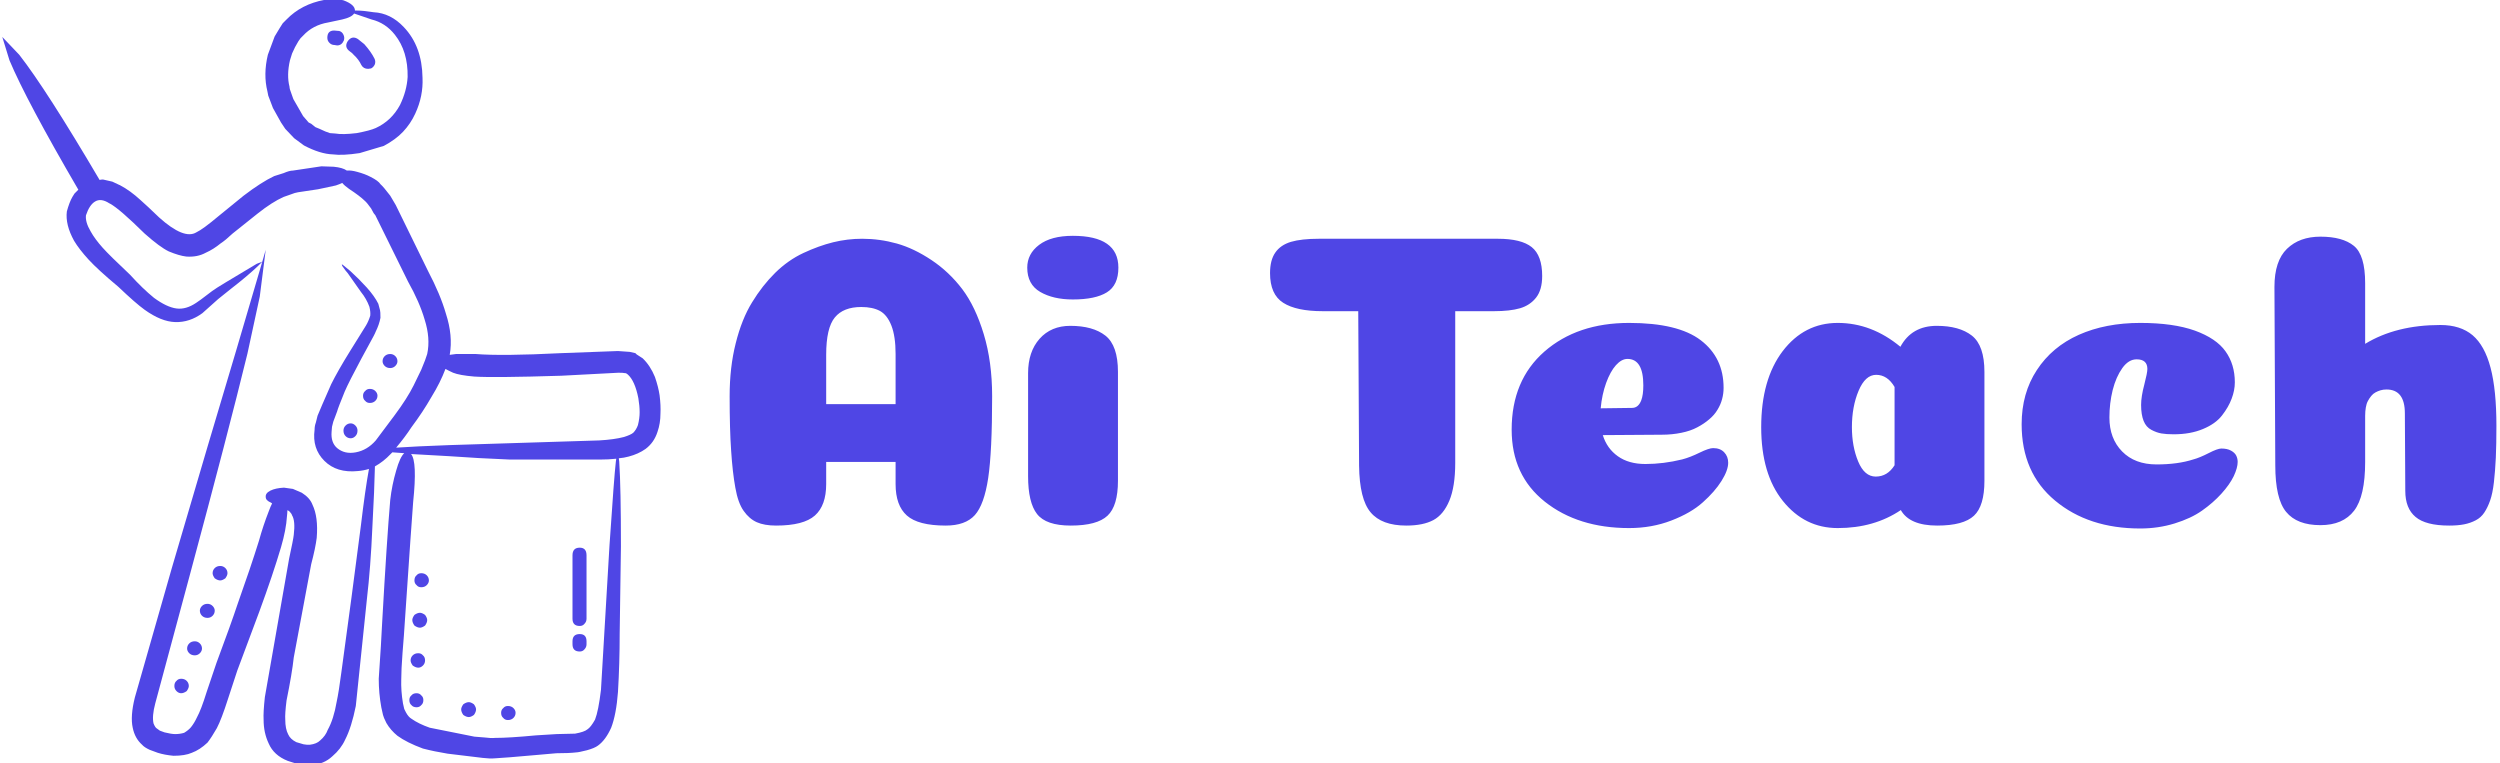 <svg width="131" height="40" viewBox="0 0 131 40" fill="none" xmlns="http://www.w3.org/2000/svg">
<g clip-path="url(#clip0_2698_654)">
<g clip-path="url(#clip1_2698_654)">
<g clip-path="url(#clip2_2698_654)">
<g clip-path="url(#clip3_2698_654)">
<g clip-path="url(#clip4_2698_654)">
<g clip-path="url(#clip5_2698_654)">
<g clip-path="url(#clip6_2698_654)">
<g clip-path="url(#clip7_2698_654)">
<path d="M45.132 16.087C44.505 16.087 44.042 16.27 43.744 16.635C43.443 17.001 43.292 17.652 43.292 18.588V21.177H46.929V18.544C46.929 17.93 46.855 17.435 46.709 17.061C46.563 16.689 46.363 16.433 46.109 16.293C45.852 16.155 45.527 16.087 45.132 16.087ZM46.929 25.367V24.205H43.292V25.367C43.292 26.113 43.095 26.662 42.701 27.013C42.307 27.364 41.628 27.54 40.664 27.54C40.255 27.54 39.919 27.481 39.656 27.364C39.394 27.247 39.164 27.05 38.969 26.772C38.77 26.494 38.624 26.087 38.531 25.552C38.434 25.019 38.361 24.376 38.312 23.621C38.259 22.869 38.233 21.916 38.233 20.76C38.233 19.751 38.339 18.825 38.553 17.982C38.763 17.143 39.047 16.43 39.407 15.845C39.763 15.26 40.167 14.744 40.62 14.296C41.073 13.852 41.566 13.505 42.101 13.256C42.633 13.008 43.151 12.82 43.656 12.695C44.158 12.572 44.665 12.511 45.176 12.511C45.789 12.511 46.396 12.594 46.994 12.761C47.593 12.93 48.199 13.22 48.812 13.629C49.426 14.039 49.963 14.546 50.424 15.152C50.883 15.761 51.258 16.547 51.55 17.513C51.842 18.478 51.988 19.561 51.988 20.76C51.988 22.691 51.92 24.12 51.782 25.047C51.642 25.977 51.409 26.625 51.082 26.991C50.752 27.357 50.243 27.54 49.557 27.54C48.593 27.54 47.914 27.364 47.52 27.013C47.126 26.662 46.929 26.113 46.929 25.367ZM53.828 14.024C53.828 13.542 54.036 13.144 54.45 12.831C54.868 12.515 55.456 12.357 56.216 12.357C57.807 12.357 58.603 12.913 58.603 14.024C58.603 14.639 58.402 15.07 57.999 15.319C57.599 15.568 57.004 15.692 56.216 15.692C55.529 15.692 54.96 15.56 54.507 15.297C54.055 15.034 53.828 14.609 53.828 14.024ZM58.581 19.488V25.192C58.581 26.07 58.399 26.68 58.034 27.022C57.669 27.367 57.026 27.54 56.106 27.54C55.245 27.54 54.656 27.338 54.341 26.934C54.028 26.533 53.872 25.872 53.872 24.951V19.553C53.872 18.807 54.072 18.208 54.472 17.754C54.875 17.301 55.413 17.074 56.084 17.074C56.873 17.074 57.486 17.245 57.924 17.587C58.362 17.933 58.581 18.566 58.581 19.488ZM76.254 16.306V24.248C76.254 25.082 76.151 25.743 75.947 26.232C75.743 26.723 75.462 27.064 75.106 27.254C74.747 27.445 74.275 27.54 73.691 27.54C72.829 27.54 72.206 27.308 71.82 26.846C71.432 26.387 71.23 25.572 71.216 24.402L71.172 16.306H69.31C68.39 16.306 67.701 16.16 67.242 15.867C66.781 15.575 66.55 15.056 66.55 14.31C66.55 13.856 66.642 13.498 66.826 13.235C67.007 12.971 67.28 12.784 67.645 12.673C68.01 12.565 68.5 12.511 69.113 12.511H78.488C79.306 12.511 79.897 12.657 80.262 12.949C80.627 13.242 80.81 13.746 80.81 14.463C80.81 14.946 80.704 15.322 80.494 15.591C80.281 15.863 79.999 16.05 79.649 16.153C79.298 16.255 78.846 16.306 78.291 16.306H76.254ZM85.366 27.671C83.584 27.671 82.112 27.21 80.95 26.289C79.79 25.367 79.211 24.11 79.211 22.515C79.211 20.789 79.783 19.425 80.928 18.421C82.076 17.421 83.555 16.921 85.366 16.921C87.074 16.921 88.326 17.223 89.12 17.829C89.917 18.437 90.316 19.268 90.316 20.321C90.316 20.526 90.29 20.724 90.237 20.914C90.188 21.104 90.107 21.29 89.996 21.471C89.888 21.655 89.742 21.823 89.558 21.976C89.377 22.131 89.17 22.27 88.936 22.392C88.702 22.518 88.425 22.613 88.104 22.678C87.782 22.745 87.439 22.779 87.074 22.779L83.986 22.8C84.132 23.268 84.395 23.637 84.774 23.906C85.154 24.178 85.636 24.314 86.22 24.314C86.848 24.314 87.49 24.234 88.147 24.073C88.425 24 88.727 23.883 89.054 23.722C89.384 23.561 89.622 23.481 89.768 23.481C90.017 23.481 90.209 23.554 90.347 23.7C90.487 23.846 90.557 24.029 90.557 24.248C90.557 24.512 90.44 24.829 90.207 25.201C89.973 25.575 89.647 25.948 89.23 26.32C88.815 26.694 88.264 27.013 87.578 27.276C86.892 27.54 86.154 27.671 85.366 27.671ZM83.876 21.396C84.884 21.382 85.431 21.374 85.519 21.374C85.738 21.374 85.899 21.243 86.001 20.979C86.074 20.789 86.11 20.526 86.11 20.19C86.11 19.268 85.833 18.807 85.278 18.807C85.074 18.807 84.872 18.917 84.674 19.136C84.478 19.356 84.307 19.666 84.161 20.067C84.015 20.47 83.92 20.914 83.876 21.396ZM96.296 27.671C95.142 27.671 94.186 27.199 93.426 26.254C92.667 25.312 92.287 24.022 92.287 22.384C92.287 20.716 92.663 19.388 93.413 18.399C94.167 17.413 95.128 16.921 96.296 16.921C97.479 16.921 98.574 17.337 99.581 18.171C99.976 17.44 100.611 17.074 101.487 17.074C102.276 17.074 102.889 17.245 103.327 17.587C103.765 17.933 103.984 18.566 103.984 19.488V25.192C103.984 26.07 103.802 26.68 103.437 27.022C103.071 27.367 102.429 27.54 101.509 27.54C100.545 27.54 99.91 27.269 99.603 26.728C98.669 27.357 97.566 27.671 96.296 27.671ZM99.275 24.38V20.277C99.026 19.853 98.705 19.641 98.311 19.641C97.931 19.641 97.625 19.919 97.391 20.475C97.157 21.031 97.04 21.667 97.04 22.384C97.04 23.056 97.15 23.656 97.369 24.183C97.588 24.709 97.895 24.973 98.289 24.973C98.698 24.973 99.026 24.775 99.275 24.38ZM112.522 19.334C112.522 18.997 112.334 18.829 111.957 18.829C111.677 18.829 111.427 18.983 111.208 19.29C110.989 19.597 110.821 19.98 110.704 20.44C110.59 20.902 110.533 21.382 110.533 21.879C110.533 22.61 110.755 23.203 111.199 23.656C111.643 24.11 112.245 24.336 113.004 24.336C113.749 24.336 114.391 24.248 114.932 24.073C115.151 24.015 115.418 23.905 115.733 23.744C116.046 23.583 116.268 23.503 116.399 23.503C116.604 23.503 116.772 23.539 116.903 23.612C117.037 23.685 117.129 23.773 117.179 23.876C117.229 23.978 117.254 24.088 117.254 24.205C117.254 24.409 117.185 24.658 117.048 24.951C116.907 25.243 116.691 25.55 116.399 25.872C116.107 26.194 115.768 26.489 115.383 26.759C114.997 27.031 114.518 27.254 113.946 27.43C113.377 27.605 112.778 27.693 112.15 27.693C110.342 27.693 108.854 27.206 107.686 26.232C106.518 25.261 105.934 23.927 105.934 22.23C105.934 21.148 106.199 20.201 106.731 19.391C107.262 18.578 107.995 17.962 108.93 17.544C109.865 17.128 110.938 16.921 112.15 16.921C113.304 16.921 114.257 17.055 115.011 17.324C115.761 17.596 116.297 17.959 116.618 18.412C116.943 18.866 117.105 19.407 117.105 20.036C117.105 20.314 117.049 20.599 116.938 20.892C116.83 21.184 116.662 21.477 116.434 21.769C116.207 22.062 115.874 22.299 115.436 22.48C114.997 22.665 114.486 22.757 113.902 22.757C113.639 22.757 113.425 22.742 113.258 22.713C113.089 22.683 112.914 22.621 112.733 22.524C112.549 22.43 112.413 22.274 112.325 22.055C112.238 21.835 112.194 21.557 112.194 21.221C112.194 20.928 112.249 20.574 112.36 20.159C112.468 19.741 112.522 19.465 112.522 19.334ZM126.037 25.719L126.015 21.66C126.015 20.826 125.694 20.409 125.051 20.409C124.935 20.409 124.829 20.424 124.736 20.453C124.64 20.482 124.552 20.519 124.473 20.563C124.391 20.606 124.318 20.668 124.254 20.747C124.187 20.829 124.128 20.916 124.079 21.01C124.026 21.107 123.99 21.221 123.969 21.352C123.946 21.484 123.934 21.63 123.934 21.791V24.205C123.934 25.404 123.742 26.255 123.356 26.759C122.968 27.265 122.379 27.518 121.591 27.518C120.773 27.518 120.174 27.287 119.794 26.824C119.415 26.365 119.225 25.55 119.225 24.38L119.181 15.034C119.181 14.127 119.4 13.461 119.838 13.037C120.276 12.613 120.86 12.401 121.591 12.401C122.364 12.401 122.949 12.562 123.343 12.883C123.737 13.205 123.934 13.856 123.934 14.836V18.017C125.015 17.359 126.329 17.03 127.877 17.03C128.578 17.03 129.14 17.209 129.564 17.566C129.987 17.925 130.301 18.493 130.505 19.268C130.71 20.043 130.812 21.06 130.812 22.318C130.812 22.961 130.802 23.517 130.781 23.985C130.758 24.453 130.725 24.88 130.681 25.267C130.637 25.656 130.571 25.974 130.484 26.223C130.396 26.472 130.294 26.684 130.177 26.859C130.06 27.035 129.911 27.169 129.73 27.263C129.546 27.36 129.345 27.43 129.126 27.474C128.906 27.518 128.644 27.54 128.337 27.54C127.519 27.54 126.932 27.389 126.576 27.088C126.217 26.789 126.037 26.333 126.037 25.719Z" fill="#4F46E5"/>
</g>
</g>
</g>
</g>
<g clip-path="url(#clip8_2698_654)">
<g clip-path="url(#clip9_2698_654)">
<path fill-rule="evenodd" clip-rule="evenodd" d="M32.27 24.193L32.293 24.037C32.026 24.066 31.736 24.081 31.424 24.081H26.727C25.613 24.037 24.544 23.977 23.52 23.903C22.733 23.858 22.073 23.821 21.538 23.791C21.761 24.044 21.798 24.884 21.649 26.311C21.605 26.846 21.457 28.98 21.204 32.712C21.189 32.98 21.153 33.477 21.093 34.206C21.048 34.8 21.026 35.262 21.026 35.589C21.012 35.99 21.041 36.414 21.116 36.86L21.182 37.15L21.271 37.328C21.36 37.492 21.457 37.603 21.561 37.663C21.813 37.841 22.132 37.997 22.518 38.132L24.856 38.6C24.87 38.6 25.056 38.615 25.412 38.645C25.62 38.674 25.798 38.681 25.947 38.666C26.437 38.666 27.149 38.622 28.084 38.533C28.797 38.488 29.16 38.466 29.176 38.466L30.133 38.443C30.459 38.384 30.675 38.309 30.778 38.22C30.897 38.146 31.031 37.975 31.18 37.708C31.298 37.41 31.402 36.89 31.491 36.147L31.937 28.586C32.099 26.162 32.211 24.698 32.27 24.193ZM32.805 19.554H32.76C32.686 19.538 32.567 19.531 32.404 19.531L29.42 19.688C27.045 19.762 25.524 19.777 24.856 19.732C24.337 19.688 23.965 19.621 23.742 19.531C23.579 19.457 23.446 19.39 23.342 19.331C23.164 19.806 22.919 20.297 22.607 20.803C22.31 21.323 21.962 21.851 21.561 22.386C21.338 22.728 21.071 23.085 20.759 23.457C21.412 23.412 22.347 23.367 23.565 23.323L31.402 23.078C31.922 23.048 32.352 22.988 32.694 22.899C32.931 22.825 33.094 22.75 33.183 22.676C33.287 22.572 33.369 22.438 33.428 22.274C33.488 22.036 33.517 21.813 33.517 21.605C33.517 21.382 33.495 21.137 33.45 20.869C33.331 20.26 33.146 19.844 32.894 19.621L32.827 19.576L32.805 19.554ZM33.005 18.439L33.295 18.506L33.361 18.572L33.673 18.773C33.94 19.026 34.156 19.353 34.319 19.754C34.437 20.096 34.519 20.416 34.563 20.713C34.608 21.07 34.623 21.39 34.608 21.672C34.608 22.015 34.556 22.334 34.452 22.631C34.333 23.003 34.126 23.3 33.829 23.523C33.577 23.702 33.28 23.836 32.938 23.925C32.775 23.97 32.605 23.999 32.426 24.014L32.448 24.193C32.508 25.114 32.537 26.594 32.537 28.63L32.471 33.225C32.471 34.251 32.441 35.262 32.382 36.258C32.322 37.046 32.204 37.671 32.026 38.132C31.832 38.562 31.603 38.875 31.335 39.068C31.216 39.157 31.024 39.239 30.756 39.313C30.459 39.388 30.274 39.425 30.199 39.425C29.947 39.455 29.598 39.47 29.153 39.47L28.151 39.558C26.993 39.662 26.251 39.722 25.925 39.737C25.762 39.752 25.553 39.745 25.301 39.715L23.453 39.492C22.993 39.417 22.563 39.328 22.162 39.224C21.598 39.016 21.153 38.793 20.826 38.555C20.589 38.362 20.395 38.139 20.247 37.886C20.143 37.678 20.084 37.536 20.069 37.462L19.98 37.061C19.891 36.57 19.846 36.072 19.846 35.567C19.935 34.273 19.995 33.292 20.025 32.623C20.188 29.724 20.329 27.582 20.448 26.2C20.507 25.679 20.611 25.166 20.759 24.661C20.893 24.185 21.034 23.88 21.182 23.747C20.945 23.732 20.737 23.717 20.559 23.702C20.529 23.732 20.499 23.761 20.47 23.791C20.218 24.059 19.943 24.274 19.646 24.438C19.631 25.196 19.586 26.259 19.512 27.627C19.453 29.009 19.356 30.273 19.223 31.418L18.644 36.994C18.495 37.737 18.31 38.324 18.087 38.756C17.939 39.083 17.716 39.373 17.419 39.626C17.122 39.908 16.744 40.064 16.284 40.094C15.987 40.123 15.586 40.05 15.081 39.871C14.591 39.678 14.257 39.373 14.079 38.957C13.902 38.585 13.812 38.169 13.813 37.708C13.798 37.455 13.82 37.061 13.879 36.526L15.149 29.277C15.297 28.594 15.379 28.177 15.393 28.029C15.453 27.538 15.422 27.196 15.304 27.003C15.289 26.943 15.238 26.869 15.149 26.78L15.059 26.735C15.059 26.824 15.051 26.928 15.037 27.047C15.008 27.523 14.904 28.066 14.725 28.675C14.443 29.627 14.065 30.749 13.59 32.043C13.323 32.771 12.937 33.805 12.432 35.143L11.942 36.637C11.719 37.336 11.526 37.842 11.363 38.154C11.185 38.466 11.022 38.719 10.873 38.912C10.606 39.164 10.332 39.343 10.049 39.447C9.812 39.551 9.493 39.603 9.092 39.603C8.781 39.574 8.506 39.522 8.268 39.447L7.845 39.291C7.652 39.202 7.519 39.113 7.445 39.024C7.193 38.801 7.029 38.503 6.954 38.132C6.866 37.73 6.903 37.202 7.066 36.548L9.003 29.768C10.384 25.055 11.512 21.241 12.387 18.327L13.745 13.71L13.924 13.086L13.612 15.539L12.966 18.528C12.283 21.323 11.281 25.174 9.96 30.08L8.135 36.86C8.016 37.306 7.987 37.656 8.045 37.908C8.105 38.057 8.164 38.146 8.224 38.176L8.379 38.288L8.624 38.377C8.862 38.436 9.047 38.466 9.181 38.466C9.344 38.466 9.5 38.444 9.649 38.399C9.797 38.31 9.916 38.213 10.005 38.109C10.124 37.96 10.228 37.789 10.317 37.596C10.465 37.329 10.636 36.883 10.829 36.258L11.341 34.742C11.846 33.389 12.217 32.355 12.454 31.641C12.914 30.348 13.285 29.248 13.568 28.341C13.716 27.805 13.887 27.293 14.079 26.802C14.139 26.638 14.198 26.497 14.258 26.378C14.229 26.363 14.206 26.349 14.191 26.334C14.013 26.259 13.924 26.163 13.924 26.044C13.909 25.91 13.991 25.798 14.168 25.709C14.347 25.62 14.584 25.568 14.881 25.553L15.349 25.619L15.816 25.821C16.099 25.999 16.284 26.207 16.373 26.445C16.581 26.876 16.655 27.456 16.596 28.184C16.551 28.541 16.455 29.002 16.306 29.567L15.393 34.452C15.334 35.002 15.208 35.753 15.015 36.704C14.955 37.18 14.933 37.515 14.948 37.708C14.948 38.035 15 38.295 15.104 38.488C15.178 38.652 15.319 38.786 15.527 38.889L15.905 39.001L16.083 39.024H16.239C16.477 38.994 16.655 38.92 16.774 38.801C16.967 38.637 17.1 38.451 17.174 38.243C17.382 37.871 17.538 37.38 17.642 36.771C17.716 36.428 17.798 35.916 17.887 35.232L18.421 31.285C18.659 29.456 18.822 28.207 18.911 27.538C19.06 26.289 19.2 25.3 19.334 24.572C19.141 24.631 18.948 24.668 18.755 24.683C18.013 24.758 17.427 24.579 16.997 24.148C16.566 23.717 16.395 23.174 16.484 22.52C16.484 22.386 16.507 22.26 16.551 22.141L16.64 21.784L16.885 21.204C16.9 21.16 17.056 20.803 17.353 20.134C17.59 19.658 17.917 19.085 18.332 18.416L19.178 17.056C19.267 16.907 19.341 16.736 19.401 16.543C19.415 16.409 19.401 16.253 19.357 16.075C19.253 15.792 19.105 15.532 18.911 15.294L18.221 14.313C18.161 14.253 18.065 14.127 17.932 13.934L17.909 13.844L17.976 13.889L18.355 14.201C18.651 14.469 18.941 14.759 19.223 15.071C19.49 15.368 19.691 15.651 19.824 15.918L19.913 16.253C19.928 16.297 19.936 16.431 19.936 16.654C19.891 16.892 19.809 17.13 19.691 17.368C19.661 17.457 19.542 17.687 19.334 18.059L18.934 18.795C18.503 19.598 18.214 20.171 18.065 20.513C17.828 21.093 17.694 21.442 17.665 21.561L17.464 22.096L17.397 22.364L17.375 22.631C17.346 23.003 17.442 23.286 17.665 23.479C17.932 23.702 18.258 23.776 18.644 23.702C19.044 23.627 19.394 23.42 19.691 23.078L20.693 21.739C21.123 21.16 21.45 20.646 21.672 20.201L22.073 19.375C22.236 18.988 22.34 18.713 22.385 18.55C22.504 18 22.459 17.398 22.251 16.744C22.073 16.134 21.784 15.472 21.383 14.759L19.668 11.28L19.579 11.168L19.446 10.923C19.297 10.714 19.186 10.581 19.112 10.521C18.948 10.358 18.674 10.15 18.288 9.896C18.139 9.792 18.02 9.688 17.932 9.585C17.843 9.629 17.731 9.674 17.598 9.718L16.974 9.852C16.707 9.912 16.551 9.941 16.506 9.941L15.616 10.075C15.512 10.09 15.385 10.127 15.238 10.187L14.859 10.32C14.458 10.499 14.005 10.789 13.5 11.19L12.187 12.238C11.935 12.476 11.727 12.647 11.564 12.752C11.312 12.959 11.052 13.123 10.784 13.242C10.488 13.405 10.146 13.472 9.76 13.443C9.508 13.413 9.204 13.324 8.847 13.175C8.536 13.027 8.113 12.714 7.578 12.238C6.702 11.376 6.102 10.855 5.775 10.677L5.73 10.655C5.433 10.462 5.181 10.432 4.973 10.565C4.78 10.684 4.624 10.922 4.505 11.28C4.476 11.517 4.557 11.8 4.751 12.127C4.899 12.394 5.107 12.677 5.374 12.975C5.611 13.242 6.094 13.718 6.821 14.402C7.251 14.878 7.667 15.279 8.068 15.606C8.513 15.933 8.907 16.119 9.248 16.164C9.575 16.208 9.916 16.112 10.272 15.874C10.332 15.844 10.614 15.636 11.118 15.249C11.237 15.16 11.482 15.004 11.853 14.781L13.456 13.822L13.745 13.71L13.523 13.934C13.166 14.276 12.692 14.677 12.098 15.137L11.43 15.673C10.97 16.089 10.695 16.335 10.606 16.409C10.161 16.736 9.686 16.892 9.181 16.877C8.691 16.862 8.157 16.647 7.578 16.231C7.267 16.008 6.807 15.606 6.198 15.026C5.485 14.431 4.966 13.955 4.639 13.599C4.313 13.242 4.06 12.915 3.882 12.618C3.571 12.053 3.444 11.54 3.503 11.079C3.592 10.752 3.689 10.499 3.793 10.32L3.904 10.142L4.105 9.941C2.294 6.834 1.091 4.574 0.497 3.162L0.119 1.935L1.01 2.871C1.96 4.09 3.363 6.276 5.218 9.428C5.277 9.414 5.337 9.406 5.396 9.406L5.886 9.518L6.264 9.696C6.279 9.696 6.294 9.704 6.309 9.718C6.651 9.897 6.999 10.15 7.356 10.477C7.593 10.685 7.92 10.99 8.335 11.391C9.211 12.179 9.864 12.439 10.294 12.172C10.517 12.068 10.903 11.785 11.452 11.324L12.766 10.254C13.389 9.778 13.924 9.436 14.369 9.227L14.859 9.072C15.067 8.982 15.23 8.938 15.349 8.938L16.84 8.715L17.486 8.737C17.798 8.767 18.028 8.833 18.176 8.938C18.325 8.923 18.503 8.945 18.711 9.004C18.993 9.079 19.231 9.168 19.423 9.272C19.691 9.406 19.861 9.532 19.936 9.651C20.039 9.741 20.21 9.941 20.448 10.254L20.737 10.744L22.429 14.201C22.859 15.019 23.171 15.762 23.364 16.431C23.616 17.204 23.684 17.926 23.565 18.594C23.653 18.579 23.765 18.565 23.899 18.55H24.923C25.858 18.625 27.343 18.609 29.376 18.506L32.382 18.394L33.005 18.439ZM30.378 28.698C30.615 28.698 30.734 28.831 30.734 29.099V32.422C30.734 32.526 30.697 32.615 30.623 32.69C30.563 32.764 30.482 32.801 30.378 32.801C30.126 32.801 29.999 32.675 29.999 32.422V29.099C29.999 28.831 30.125 28.698 30.378 28.698ZM29.999 33.604C29.999 33.351 30.125 33.225 30.378 33.225C30.615 33.225 30.734 33.351 30.734 33.604V33.76C30.734 33.864 30.697 33.953 30.623 34.028C30.563 34.102 30.482 34.139 30.378 34.139C30.126 34.139 29.999 34.013 29.999 33.76V33.604ZM15.883 1.868L15.749 2.002L15.638 2.158C15.608 2.217 15.549 2.322 15.46 2.47L15.304 2.805L15.193 3.162C15.074 3.682 15.067 4.143 15.17 4.544C15.17 4.618 15.2 4.73 15.26 4.878L15.371 5.191L15.883 6.083L16.172 6.418L16.306 6.485L16.529 6.663C16.647 6.707 16.818 6.782 17.041 6.886L17.285 6.975L17.575 6.997C17.828 7.042 18.198 7.034 18.689 6.975C19.163 6.886 19.497 6.797 19.691 6.708C20.24 6.455 20.663 6.053 20.959 5.503C21.197 5.013 21.331 4.522 21.36 4.031C21.375 3.139 21.153 2.403 20.693 1.823C20.366 1.407 19.958 1.139 19.468 1.02L18.555 0.708C18.466 0.842 18.258 0.946 17.932 1.02L17.197 1.177C16.663 1.266 16.225 1.496 15.883 1.868ZM14.815 1.221L15.015 1.02C15.534 0.485 16.195 0.143 16.997 -0.005L17.419 -0.05C17.627 -0.05 17.82 -0.028 17.998 0.017C18.399 0.165 18.6 0.344 18.6 0.552H18.666C18.904 0.552 19.208 0.582 19.579 0.641C20.173 0.671 20.7 0.931 21.16 1.421C21.799 2.091 22.125 2.975 22.14 4.076C22.169 4.715 22.043 5.34 21.761 5.949C21.598 6.306 21.382 6.626 21.116 6.908C20.863 7.176 20.529 7.421 20.114 7.644L18.844 8.023C18.25 8.113 17.783 8.135 17.442 8.09C16.997 8.076 16.491 7.919 15.928 7.622L15.415 7.243L14.948 6.752L14.725 6.418C14.71 6.388 14.569 6.135 14.302 5.659L14.057 5.013L14.013 4.79C13.864 4.195 13.872 3.555 14.035 2.871L14.391 1.913C14.51 1.719 14.599 1.57 14.659 1.467L14.815 1.221ZM17.776 1.623C17.88 1.653 17.953 1.719 17.998 1.823C18.043 1.913 18.05 2.009 18.021 2.113C17.946 2.292 17.828 2.381 17.665 2.381L17.53 2.359C17.427 2.359 17.338 2.322 17.264 2.247C17.189 2.173 17.152 2.083 17.152 1.979C17.152 1.727 17.271 1.6 17.508 1.6L17.776 1.623ZM18.755 2.046L19.089 2.314C19.327 2.581 19.505 2.834 19.623 3.072C19.668 3.162 19.675 3.258 19.646 3.362C19.601 3.466 19.534 3.541 19.446 3.585L19.289 3.608C19.126 3.608 19.008 3.541 18.934 3.407C18.845 3.214 18.711 3.035 18.532 2.871C18.488 2.812 18.421 2.752 18.332 2.693C18.125 2.545 18.087 2.366 18.221 2.158C18.369 1.95 18.547 1.913 18.755 2.046ZM20.448 18.55C20.551 18.55 20.64 18.587 20.715 18.662C20.789 18.736 20.826 18.825 20.826 18.929C20.826 19.018 20.789 19.1 20.715 19.175C20.64 19.249 20.552 19.286 20.448 19.286C20.329 19.286 20.233 19.249 20.158 19.175C20.084 19.1 20.047 19.018 20.047 18.929C20.047 18.825 20.084 18.736 20.158 18.662C20.233 18.587 20.329 18.55 20.448 18.55ZM18.621 22.297C18.696 22.371 18.733 22.461 18.733 22.564C18.733 22.684 18.696 22.78 18.621 22.854C18.547 22.929 18.466 22.966 18.377 22.966C18.273 22.966 18.184 22.929 18.11 22.854C18.035 22.78 17.998 22.684 17.998 22.564C17.998 22.461 18.035 22.371 18.11 22.297C18.184 22.222 18.273 22.185 18.377 22.185C18.466 22.185 18.547 22.222 18.621 22.297ZM11.809 29.768C11.883 29.843 11.92 29.932 11.92 30.036C11.92 30.11 11.883 30.199 11.809 30.303C11.705 30.377 11.615 30.415 11.541 30.415C11.452 30.415 11.356 30.377 11.252 30.303C11.178 30.199 11.141 30.11 11.141 30.036C11.141 29.932 11.178 29.842 11.252 29.768C11.326 29.694 11.423 29.657 11.541 29.657C11.645 29.657 11.734 29.694 11.809 29.768ZM19.134 21.003C19.06 20.944 19.023 20.855 19.023 20.736C19.023 20.632 19.06 20.55 19.134 20.49C19.193 20.416 19.275 20.378 19.379 20.378C19.498 20.378 19.594 20.416 19.668 20.49C19.742 20.564 19.78 20.646 19.78 20.736C19.78 20.84 19.742 20.929 19.668 21.003C19.594 21.078 19.497 21.115 19.379 21.115C19.275 21.115 19.193 21.077 19.134 21.003ZM9.805 33.983C9.805 33.879 9.842 33.79 9.916 33.716C9.991 33.641 10.087 33.604 10.206 33.604C10.309 33.604 10.398 33.641 10.473 33.716C10.547 33.79 10.584 33.879 10.584 33.983C10.584 34.072 10.547 34.154 10.473 34.229C10.398 34.303 10.31 34.34 10.206 34.34C10.087 34.34 9.991 34.303 9.916 34.229C9.842 34.154 9.805 34.072 9.805 33.983ZM9.248 36.213C9.174 36.139 9.137 36.05 9.137 35.946C9.137 35.827 9.174 35.738 9.248 35.678C9.308 35.604 9.389 35.567 9.493 35.567C9.612 35.567 9.708 35.604 9.783 35.678C9.856 35.753 9.894 35.842 9.894 35.946C9.894 36.02 9.856 36.109 9.783 36.213C9.679 36.288 9.582 36.325 9.493 36.325C9.403 36.325 9.323 36.288 9.248 36.213ZM22.474 30.415C22.474 30.504 22.436 30.586 22.363 30.66C22.288 30.735 22.192 30.772 22.073 30.772C21.969 30.772 21.887 30.735 21.828 30.66C21.754 30.601 21.717 30.519 21.717 30.415C21.717 30.295 21.754 30.207 21.828 30.147C21.888 30.073 21.969 30.036 22.073 30.036C22.192 30.036 22.288 30.073 22.363 30.147C22.436 30.221 22.474 30.311 22.474 30.415ZM22.006 32.11C22.08 32.11 22.169 32.147 22.273 32.221C22.348 32.325 22.385 32.414 22.385 32.489C22.385 32.578 22.348 32.675 22.273 32.779C22.17 32.853 22.08 32.891 22.006 32.891C21.917 32.891 21.82 32.853 21.717 32.779C21.642 32.675 21.605 32.578 21.605 32.489C21.605 32.414 21.642 32.325 21.717 32.221C21.82 32.147 21.917 32.11 22.006 32.11ZM21.917 34.986C21.828 34.986 21.732 34.949 21.627 34.875C21.553 34.771 21.516 34.682 21.516 34.608C21.516 34.504 21.553 34.414 21.627 34.34C21.702 34.266 21.798 34.229 21.917 34.229C22.021 34.229 22.102 34.266 22.162 34.34C22.236 34.399 22.273 34.489 22.273 34.608C22.273 34.712 22.236 34.801 22.162 34.875C22.088 34.949 22.006 34.986 21.917 34.986ZM22.073 36.95C22.013 37.024 21.932 37.061 21.828 37.061C21.709 37.061 21.62 37.024 21.561 36.95C21.486 36.89 21.45 36.801 21.45 36.682C21.45 36.578 21.486 36.496 21.561 36.436C21.62 36.362 21.709 36.325 21.828 36.325C21.932 36.325 22.014 36.362 22.073 36.436C22.147 36.496 22.184 36.578 22.184 36.682C22.184 36.8 22.147 36.89 22.073 36.95ZM26.259 37.351C26.259 37.247 26.296 37.165 26.37 37.105C26.429 37.031 26.511 36.994 26.615 36.994C26.734 36.994 26.83 37.031 26.905 37.105C26.979 37.18 27.016 37.261 27.016 37.351C27.016 37.455 26.979 37.544 26.905 37.618C26.83 37.693 26.734 37.73 26.615 37.73C26.511 37.73 26.429 37.693 26.37 37.618C26.296 37.559 26.259 37.47 26.259 37.351ZM24.945 37.172C24.945 37.262 24.908 37.358 24.834 37.462C24.73 37.537 24.641 37.574 24.567 37.574C24.478 37.574 24.381 37.537 24.277 37.462C24.203 37.358 24.166 37.262 24.166 37.172C24.166 37.098 24.203 37.009 24.277 36.905C24.381 36.83 24.478 36.793 24.567 36.793C24.641 36.793 24.73 36.83 24.834 36.905C24.908 37.009 24.945 37.098 24.945 37.172ZM10.873 31.641C10.977 31.641 11.066 31.678 11.141 31.753C11.215 31.827 11.252 31.909 11.252 31.998C11.252 32.102 11.215 32.191 11.141 32.266C11.066 32.34 10.978 32.377 10.873 32.377C10.755 32.377 10.659 32.34 10.584 32.266C10.51 32.191 10.473 32.102 10.473 31.998C10.473 31.909 10.51 31.828 10.584 31.753C10.659 31.679 10.755 31.641 10.873 31.641Z" fill="#4F46E5"/>
</g>
</g>
</g>
</g>
</g>
</g>
<defs>
<clipPath id="clip0_2698_654">
<rect width="130.93" height="40" fill="white"/>
</clipPath>
<clipPath id="clip1_2698_654">
<rect width="131.094" height="40.05" fill="white" transform="translate(-0.079)"/>
</clipPath>
<clipPath id="clip2_2698_654">
<rect width="130.697" height="40.151" fill="white" transform="translate(0.119 -0.05)"/>
</clipPath>
<clipPath id="clip3_2698_654">
<rect width="130.697" height="40.151" fill="white" transform="translate(0.119 -0.05)"/>
</clipPath>
<clipPath id="clip4_2698_654">
<rect width="92.588" height="15.336" fill="white" transform="translate(38.228 12.357)"/>
</clipPath>
<clipPath id="clip5_2698_654">
<rect width="92.588" height="15.336" fill="white" transform="translate(38.228 12.357)"/>
</clipPath>
<clipPath id="clip6_2698_654">
<rect width="92.588" height="15.336" fill="white" transform="translate(38.228 12.357)"/>
</clipPath>
<clipPath id="clip7_2698_654">
<rect width="92.588" height="15.336" fill="white" transform="translate(38.228 12.357)"/>
</clipPath>
<clipPath id="clip8_2698_654">
<rect width="34.495" height="40.151" fill="white" transform="translate(0.119 -0.05)"/>
</clipPath>
<clipPath id="clip9_2698_654">
<rect width="34.495" height="40.151" fill="white" transform="translate(0.119 -0.05)"/>
</clipPath>
</defs>
</svg>
